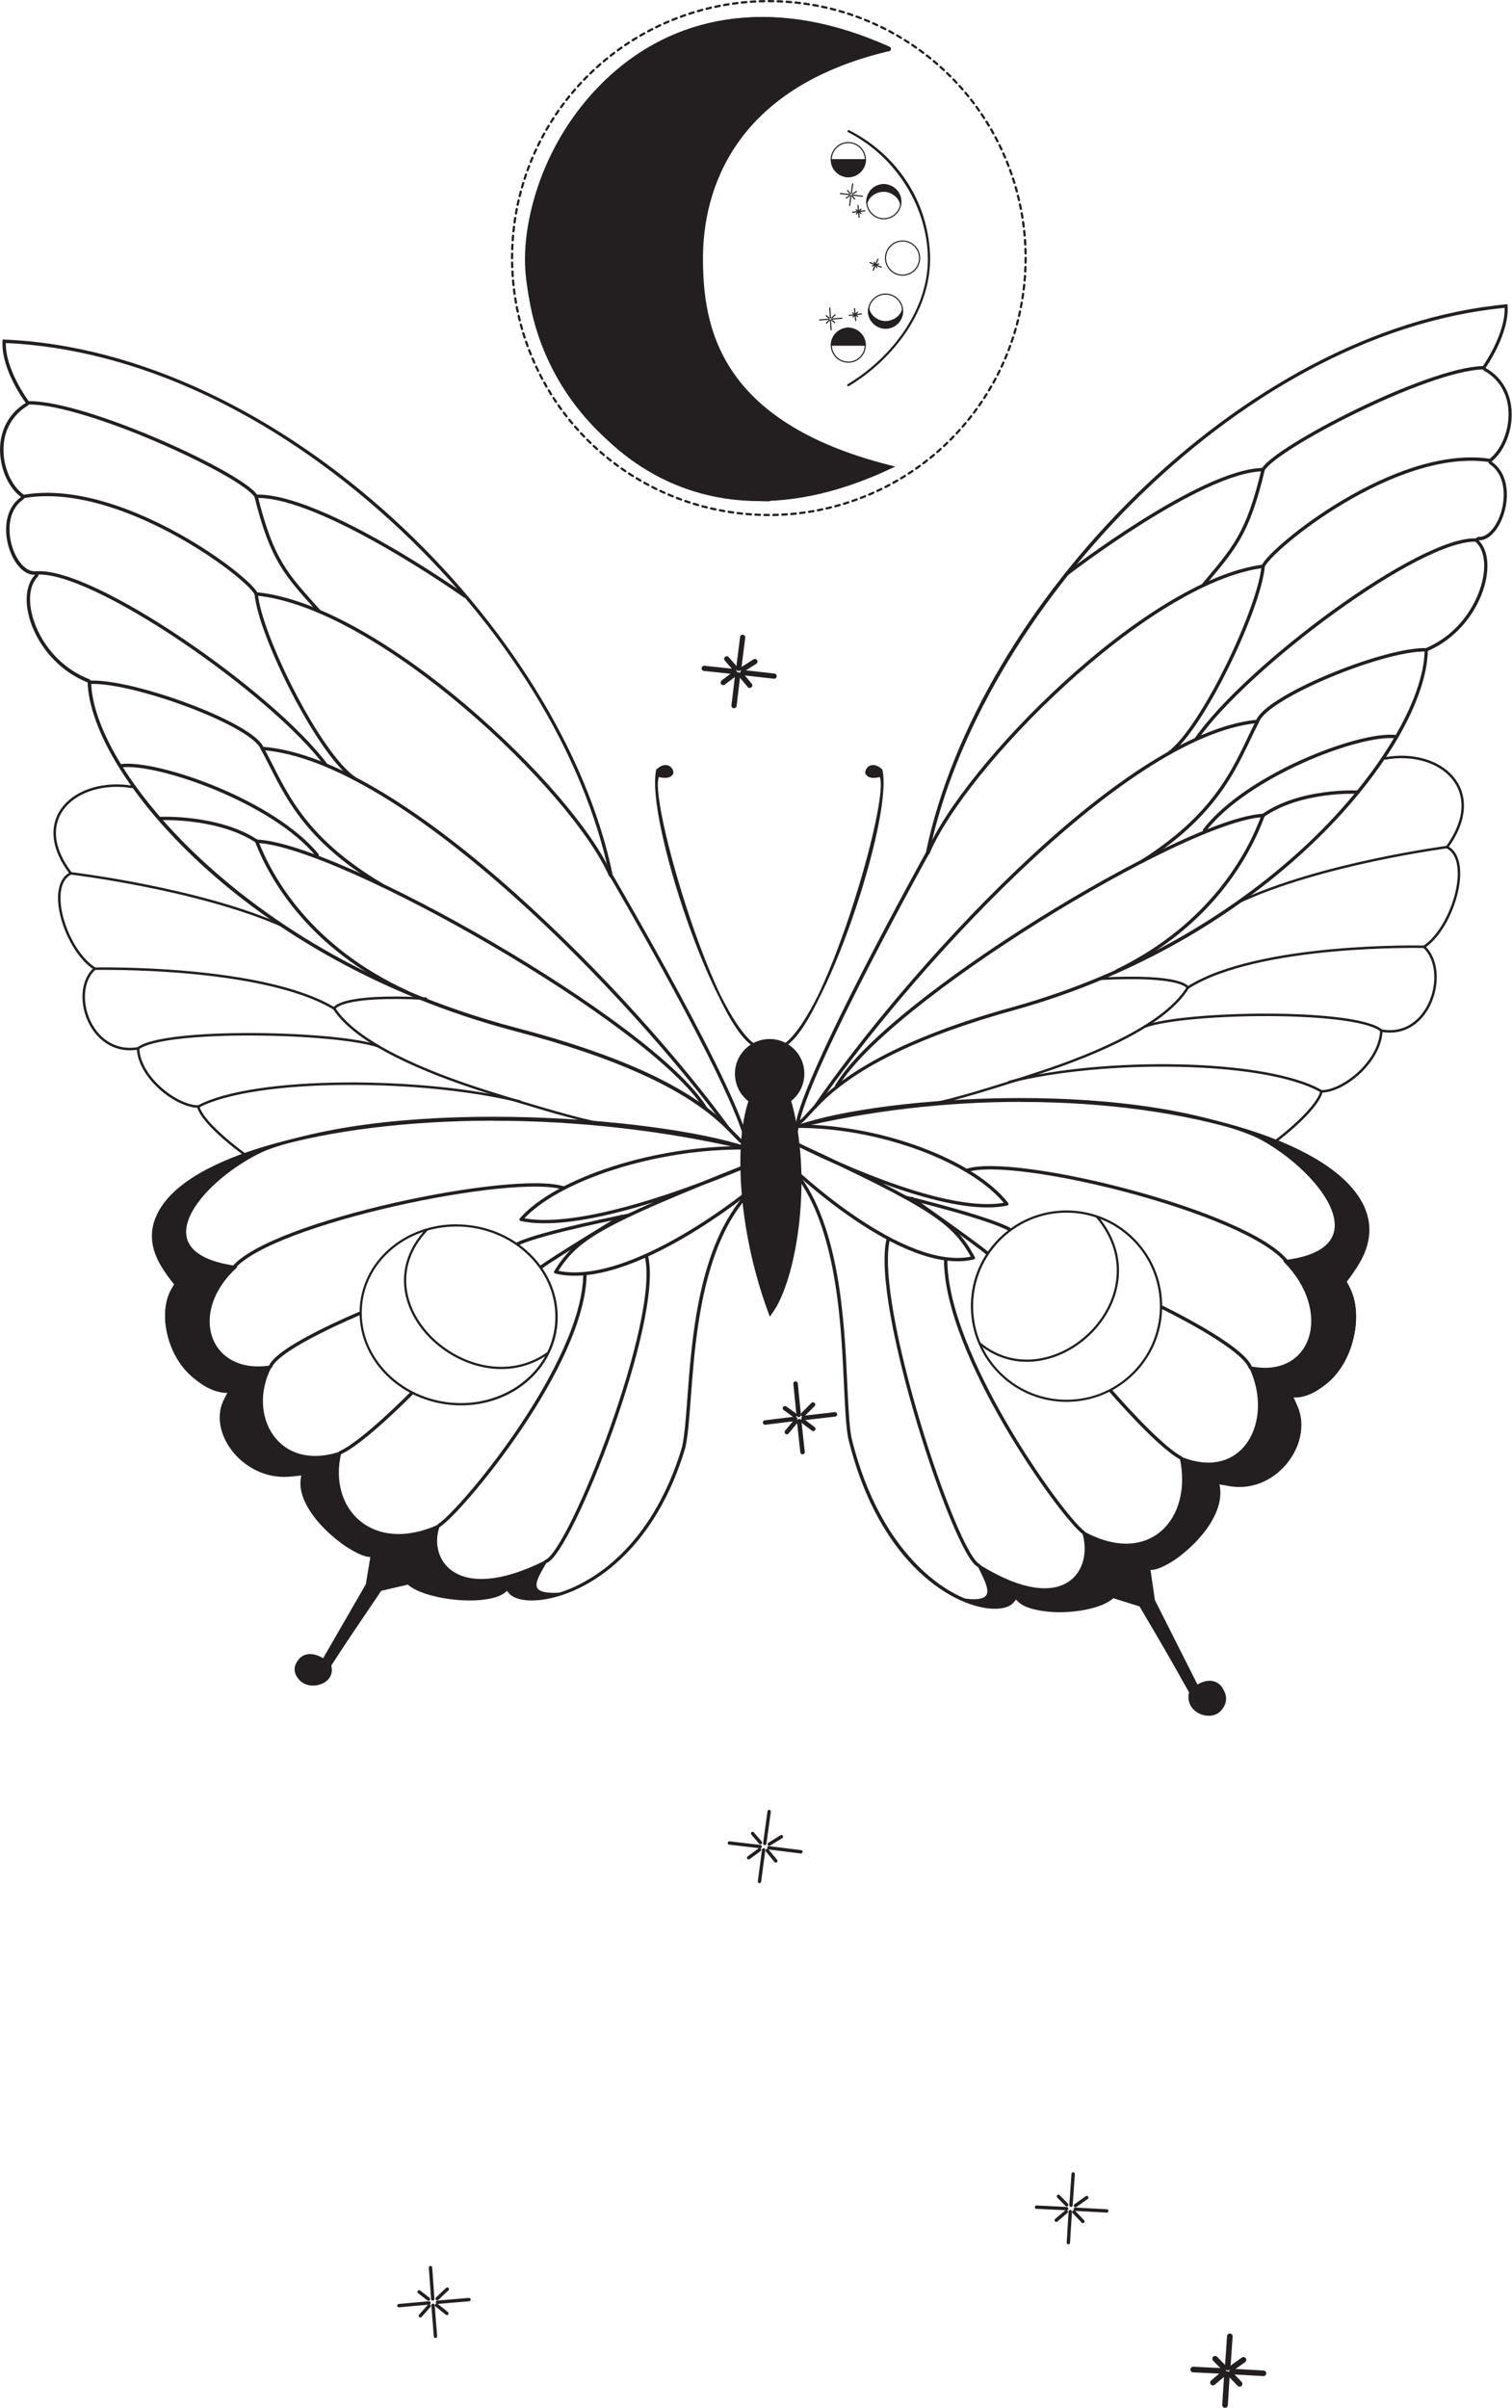 <?xml version="1.0" encoding="UTF-8"?>
<svg id="Layer_1" data-name="Layer 1" xmlns="http://www.w3.org/2000/svg" viewBox="0 0 188.95 300.71">
  <defs>
    <style>
      .cls-1, .cls-2, .cls-3, .cls-4, .cls-5, .cls-6, .cls-7, .cls-8, .cls-9, .cls-10, .cls-11, .cls-12, .cls-13, .cls-14 {
        stroke: #231f20;
        stroke-linecap: round;
      }

      .cls-1, .cls-2, .cls-3, .cls-5, .cls-6, .cls-12 {
        fill: none;
      }

      .cls-1, .cls-2, .cls-5, .cls-13, .cls-14 {
        stroke-miterlimit: 10;
      }

      .cls-1, .cls-9, .cls-14 {
        stroke-width: .56px;
      }

      .cls-2, .cls-8, .cls-13 {
        stroke-width: .14px;
      }

      .cls-3 {
        stroke-width: .31px;
      }

      .cls-3, .cls-4, .cls-6, .cls-7, .cls-8, .cls-9, .cls-10, .cls-11, .cls-12 {
        stroke-linejoin: round;
      }

      .cls-4, .cls-6 {
        stroke-width: .42px;
      }

      .cls-4, .cls-7, .cls-8, .cls-9, .cls-10, .cls-11, .cls-15, .cls-13, .cls-14 {
        fill: #231f20;
      }

      .cls-5 {
        stroke-dasharray: 0 0 .56 .56;
      }

      .cls-5, .cls-10, .cls-12 {
        stroke-width: .28px;
      }

      .cls-7 {
        stroke-width: .65px;
      }

      .cls-11 {
        stroke-width: .7px;
      }

      .cls-15 {
        stroke-width: 0px;
      }
    </style>
  </defs>
  <path class="cls-10" d="m97.63,130.74c5.18-2.47,13.86-28.58,12.51-34.56-1.12-1.03-1.91-.23-1.87.37.37.79,1.73.33,1.73.33,1.68,2.19-7.14,32.27-12.37,33.86"/>
  <path class="cls-10" d="m94.65,130.74c-5.18-2.47-13.86-28.58-12.51-34.56,1.12-1.03,1.91-.23,1.87.37-.37.79-1.73.33-1.73.33-1.68,2.19,7.14,32.27,12.37,33.86"/>
  <line class="cls-7" x1="88" y1="83.47" x2="91.76" y2="83.87"/>
  <line class="cls-7" x1="92.81" y1="79.59" x2="92.32" y2="83.47"/>
  <line class="cls-7" x1="96.74" y1="84.44" x2="92.82" y2="84"/>
  <line class="cls-7" x1="91.73" y1="88.12" x2="92.19" y2="84.26"/>
  <line class="cls-7" x1="92.63" y1="84.33" x2="93.69" y2="85.59"/>
  <line class="cls-7" x1="92.86" y1="83.56" x2="94.34" y2="82.62"/>
  <line class="cls-7" x1="91.69" y1="84.25" x2="90.38" y2="85.24"/>
  <line class="cls-7" x1="91.78" y1="83.39" x2="90.82" y2="82.28"/>
  <line class="cls-9" x1="95.61" y1="177.66" x2="99.36" y2="177.2"/>
  <line class="cls-9" x1="99.42" y1="172.8" x2="99.81" y2="176.7"/>
  <line class="cls-9" x1="104.34" y1="176.64" x2="100.43" y2="177.09"/>
  <line class="cls-9" x1="100.29" y1="181.35" x2="99.87" y2="177.49"/>
  <line class="cls-9" x1="100.32" y1="177.46" x2="101.63" y2="178.45"/>
  <line class="cls-9" x1="100.36" y1="176.65" x2="101.6" y2="175.41"/>
  <line class="cls-9" x1="99.38" y1="177.59" x2="98.33" y2="178.85"/>
  <line class="cls-9" x1="99.28" y1="176.73" x2="98.09" y2="175.87"/>
  <line class="cls-4" x1="91.15" y1="230.17" x2="94.99" y2="230.62"/>
  <line class="cls-4" x1="96.12" y1="226.24" x2="95.57" y2="230.23"/>
  <line class="cls-4" x1="100.09" y1="231.27" x2="96.08" y2="230.77"/>
  <line class="cls-4" x1="94.91" y1="234.98" x2="95.43" y2="231.03"/>
  <line class="cls-4" x1="95.88" y1="231.11" x2="96.95" y2="232.41"/>
  <line class="cls-4" x1="96.13" y1="230.32" x2="97.65" y2="229.38"/>
  <line class="cls-4" x1="94.92" y1="231.01" x2="93.56" y2="232.01"/>
  <line class="cls-4" x1="95.03" y1="230.13" x2="94.05" y2="228.98"/>
  <line class="cls-4" x1="49.85" y1="287.95" x2="53.61" y2="287.61"/>
  <line class="cls-4" x1="53.8" y1="283.2" x2="54.08" y2="287.11"/>
  <line class="cls-4" x1="58.61" y1="287.19" x2="54.68" y2="287.53"/>
  <line class="cls-4" x1="54.42" y1="291.78" x2="54.11" y2="287.91"/>
  <line class="cls-4" x1="54.56" y1="287.89" x2="55.85" y2="288.92"/>
  <line class="cls-4" x1="54.63" y1="287.08" x2="55.9" y2="285.88"/>
  <line class="cls-4" x1="53.62" y1="287.99" x2="52.53" y2="289.22"/>
  <line class="cls-4" x1="53.54" y1="287.13" x2="52.38" y2="286.23"/>
  <line class="cls-4" x1="129.53" y1="275.65" x2="133.3" y2="275.83"/>
  <line class="cls-4" x1="134.11" y1="271.5" x2="133.84" y2="275.41"/>
  <line class="cls-4" x1="138.31" y1="276.12" x2="134.37" y2="275.91"/>
  <line class="cls-4" x1="133.51" y1="280.08" x2="133.75" y2="276.2"/>
  <line class="cls-4" x1="134.2" y1="276.25" x2="135.33" y2="277.44"/>
  <line class="cls-4" x1="134.39" y1="275.46" x2="135.81" y2="274.45"/>
  <line class="cls-4" x1="133.25" y1="276.22" x2="132" y2="277.28"/>
  <line class="cls-4" x1="133.3" y1="275.35" x2="132.27" y2="274.3"/>
  <line class="cls-11" x1="149.11" y1="295.93" x2="152.88" y2="296.11"/>
  <line class="cls-11" x1="153.69" y1="291.78" x2="153.42" y2="295.69"/>
  <line class="cls-11" x1="157.89" y1="296.4" x2="153.95" y2="296.18"/>
  <line class="cls-11" x1="153.09" y1="300.36" x2="153.33" y2="296.48"/>
  <line class="cls-11" x1="153.78" y1="296.53" x2="154.91" y2="297.72"/>
  <line class="cls-11" x1="153.96" y1="295.74" x2="155.39" y2="294.72"/>
  <line class="cls-11" x1="152.83" y1="296.5" x2="151.58" y2="297.56"/>
  <line class="cls-11" x1="152.88" y1="295.63" x2="151.85" y2="294.58"/>
  <path class="cls-15" d="m188.03,38.42c.09,3.32-2.66,7.22-2.69,7.26-.07.1-.09.22-.07.34.03.12.1.22.2.28,1.8,1.01,2.87,2.75,3.03,4.88.18,2.34-.81,4.92-2.34,6.12-.11.08-.17.21-.16.35,0,.14.07.26.19.34,1.84,1.23,2.03,3.88,1.4,5.96-.55,1.82-1.67,3.1-2.71,3.1h-.06s-.01,0-.02,0c-.17,0-.32.1-.39.25-.07.16-.03.35.09.47.89.89,1.19,2.5.82,4.42-.54,2.84-2.71,6.83-7.04,8.71-.15.07-.25.21-.25.38-.13,6.06-5.45,15.1-13.55,23.05-9.96,9.77-23.34,17.36-37.67,21.37-18.49,5.08-23.65,10.77-25.86,13.2-.4.45-.72.79-.98,1,1.74-7.33,15.97-32.98,16.12-33.25.02-.04.04-.08.04-.12,6.12-29.54,38.11-64.8,71.88-68.08m.39-.46c-33.48,2.99-66.34,37.84-72.69,68.46,0,0-15.43,27.76-16.31,34.1.02,0,.04,0,.05,0,2.19,0,2.76-7.65,27.45-14.44,32.49-9.09,51.28-33.23,51.53-44.81,6.6-2.86,9.09-11.08,6.35-13.82.02,0,.05,0,.07,0,2.95,0,5.25-7.37,1.54-9.83,2.86-2.24,4.11-8.96-.75-11.7,0,0,3.11-4.36,2.74-7.97h0Z"/>
  <path class="cls-3" d="m173.11,94.72c6.84-1.24,12.94,3.86,7.72,11.08,3.24,1.62.72,10.08-2.87,12.45,3.25,2.99.76,11.58-5.34,10.46-.12,3.86-4.73,7.59-7.47,7.59-.62,2.49-6.12,6.52-6.12,6.52-15.95-8.14-48.75-5.89-59.31-2.16"/>
  <path class="cls-15" d="m127.57,137.62c21.25,0,39.14,5.59,42.55,13.29,1.25,2.83.48,5.82-2.3,8.87-.15.16-.15.41,0,.57,1.5,1.62,1.63,5.36.31,8.52-.77,1.84-2.67,4.96-6.74,5.09-.16,0-.3.1-.37.24-.07.14-.05.31.05.44,1.34,1.73,1.49,4.1.4,6.33-1.28,2.62-3.88,4.31-6.6,4.31-.84,0-1.69-.16-2.52-.46-.05-.02-.1-.03-.15-.03-.09,0-.18.03-.26.09-.11.09-.18.23-.16.37.19,2.06-1.04,4.98-3.07,7.28-1.63,1.84-3.49,2.92-5.11,2.96-.12,0-.23.06-.31.15-.08.09-.11.21-.09.33l.58,3.98s.02.09.04.13l5.4,10.7c.06.12.17.2.3.23.02,0,.05,0,.07,0,.11,0,.21-.04.29-.12.34-.32.74-.49,1.15-.49.69,0,1.36.46,1.64,1.12.16.37.3,1.1-.46,1.88-.28.29-.69.45-1.16.45-.67,0-1.33-.31-1.73-.81-.35-.44-.46-1-.32-1.61.02-.1,0-.21-.04-.3l-6.1-10.83c-.05-.09-.14-.16-.24-.2l-3.41-1.07s-.08-.02-.13-.02c-.17,0-.34.11-.4.28-.21.59-3.3,1.5-6.69,1.5-2.54,0-4.32-.54-4.65-1.41-.06-.17-.22-.27-.39-.27-.01,0-.03,0-.04,0-.19.02-.34.16-.38.35-.11.64-.95,1.03-2.21,1.03-4.96,0-14.22-5.7-17.92-20.97-.27-1.47-.38-3.81-.51-6.53-.38-8.25-.96-20.69-6.92-27.41l.82-4.72c8.73-2.12,18.33-3.25,27.77-3.25h0m0-.42c-9.11,0-18.8,1.02-28.14,3.32l-.9,5.2c7.98,8.76,6.35,27.91,7.47,33.89,3.9,16.1,13.62,21.32,18.33,21.32,1.49,0,2.48-.52,2.62-1.38.46,1.22,2.65,1.69,5.05,1.69,3.19,0,6.74-.82,7.09-1.78l3.41,1.07,6.1,10.83c-.42,1.8,1.08,2.93,2.46,2.93.55,0,1.08-.18,1.47-.57,1.61-1.65.16-3.72-1.48-3.72-.49,0-.99.18-1.44.61l-5.4-10.7-.58-3.98c4.36-.12,8.96-6.72,8.59-10.7.91.34,1.81.49,2.67.49,5.8,0,9.9-6.98,6.54-11.32,7.72-.25,9.71-11.08,6.72-14.31,11.45-12.58-11.69-22.87-40.57-22.87h0Z"/>
  <path class="cls-15" d="m133.28,151.45c3,0,5.86,1.14,8.04,3.21,4.67,4.43,4.86,11.84.43,16.51-2.23,2.34-5.23,3.64-8.47,3.64-3,0-5.86-1.14-8.04-3.21-4.67-4.43-4.86-11.84-.43-16.51,2.23-2.34,5.23-3.64,8.47-3.64m0-.28c-3.16,0-6.32,1.25-8.67,3.72-4.55,4.79-4.35,12.36.44,16.9,2.31,2.2,5.27,3.29,8.23,3.29,3.16,0,6.32-1.25,8.67-3.72,4.55-4.79,4.35-12.36-.44-16.9-2.31-2.2-5.27-3.29-8.23-3.29h0Z"/>
  <path class="cls-12" d="m137.11,151.99c8.46,10.1-5.75,23.15-14.67,15.8"/>
  <path class="cls-10" d="m120.43,199.76c4.67.65,2.96-1.91,1.87-4.25,10.98,6.81,14.56.47,13.07-4.14,8.25,4.54,13.88-1.56,12.2-9.3,7.84,3.17,11.86-4.57,8.68-11.3,7.84,1.59,10.55-7,4.29-13.26,14.53-1.74.85-15.3-7.02-16.9,0,0,25.56,5.77,14.61,19.45,3.7,6.14-1.93,14.84-6.72,14.31,3.05,5.45-1.96,12.38-9.21,10.83,1.43,5.08-6.66,11.2-8.59,10.7l.58,3.98,5.4,10.7c2.74-1.74,4.16,1.22,2.86,2.63-.67,1.19-3.37.95-3.65-1.98l-6.3-10.72-3.41-1.07c-2.07,2.04-10.19,2.62-12.14.09-1.32,2.32-6.52.22-6.52.22Z"/>
  <path class="cls-3" d="m137.48,122.24c10.46-.55,10.95,1.11,10.95,1.11-2.72,4.47-10.96,8.13-18.55,10.62-5.42,1.78-10.7,3.41-13.23,3.85"/>
  <path class="cls-3" d="m154.82,112.65c10.25-4.8,26.01-6.86,26.01-6.86"/>
  <path class="cls-3" d="m148.43,123.35c8.78-5.6,29.53-5.11,29.53-5.11"/>
  <path class="cls-3" d="m143.08,128.19c5.16-1.85,26.28-2.17,29.54.51"/>
  <path class="cls-3" d="m126.15,135.12c11.39-2.96,32-2.87,38.99,1.18"/>
  <path class="cls-6" d="m139.6,121.25c11.79-5.73,16.51-14.64,18.25-19.41-9.92.51-47.05,23.14-53.29,33.79"/>
  <path class="cls-6" d="m142.71,107.58c10.12-6.39,11.91-12.62,14.44-17.49-17.13,1.62-44.35,32.17-55.32,48.19"/>
  <path class="cls-6" d="m146.12,94.03c4.21-3.12,11.31-18.14,11.73-23.31-14.68,1.93-37.38,25.08-41.89,35.82"/>
  <path class="cls-6" d="m150.35,73.09c3.87-4.62,5.58-6.36,7.5-14.44-7.79.1-24.6,13.08-24.6,13.08"/>
  <path class="cls-6" d="m185.25,45.93c-7.12.24-25.92,10.03-27.41,12.73"/>
  <path class="cls-6" d="m157.84,70.72c1.1-2.35,16.47-14.86,28.16-13.24"/>
  <path class="cls-6" d="m149.47,92.32c6.36-9.13,28.07-25.26,35.05-24.87"/>
  <path class="cls-6" d="m157.15,90.08c1.11-3.06,15.67-9.02,21.01-8.93"/>
  <path class="cls-6" d="m150.52,103.69c5.29-6.84,19.2-12.13,23.81-11.7"/>
  <path class="cls-6" d="m157.84,101.85c4.67-3.27,11.75-2.92,11.75-2.92"/>
  <path class="cls-6" d="m99.72,140.65c10.44,0,22,4.43,26.1,9.71-5.91,1.26-17.03-2.89-26.4-7.55,17.4,8.05,19.79,9.86,22.22,14.28-8.83,2.1-22.82-11.39-22.82-11.39"/>
  <path class="cls-6" d="m160.87,157.66c-4.76-6.28-34.23-13.51-40.08-11.47"/>
  <path class="cls-6" d="m156.25,170.78c-1-2.67-11.02-7.51-11.02-7.51"/>
  <path class="cls-6" d="m126.15,153.53c-2.82-1.54-13.01-4-13.01-4"/>
  <path class="cls-6" d="m147.56,182.07c-2.82-1.48-8.74-8.35-8.74-8.35"/>
  <path class="cls-6" d="m123.34,156.48c-1.49-1.26-9.37-6.79-9.37-6.79"/>
  <path class="cls-6" d="m135.37,191.38c-2.77-2.1-17.22-22.24-17.19-34.06"/>
  <path class="cls-6" d="m122.3,195.51c-2.93-1.32-13.31-32.64-11.29-40.8"/>
  <path class="cls-15" d="m.73,42.84c16.09.73,33.13,8.59,48.04,22.16,14.25,12.98,24.23,29.13,27.38,44.31,0,.05.03.09.05.13.16.27,15.22,25.99,16.89,33.19-.29-.19-.64-.55-1.15-1.07-2.53-2.62-7.78-8.08-27.59-13.24-19.07-5.06-31.73-14.09-38.98-20.78-8.43-7.77-13.8-16.34-13.99-22.35,0-.17-.11-.32-.27-.38-4.35-1.73-6.58-5.57-7.17-8.34-.41-1.9-.13-3.51.76-4.42.12-.13.15-.31.08-.47-.07-.15-.22-.24-.38-.24-.01,0-.02,0-.03,0-.03,0-.07,0-.1,0-1.04,0-2.17-1.24-2.73-3.02-.59-1.88-.6-4.55,1.34-5.92.11-.08.18-.21.18-.34,0-.14-.06-.26-.17-.34-1.53-1.12-2.54-3.52-2.45-5.85.09-2.22,1.16-4.07,3.01-5.2.1-.06.17-.16.19-.28.02-.12,0-.24-.08-.33-.03-.04-2.88-3.85-2.83-7.21m-.4-.44c-.32,3.67,2.89,7.91,2.89,7.91-4.86,2.97-3.5,9.63-.59,11.75-3.66,2.58-1.3,9.71,1.63,9.71.04,0,.09,0,.13,0-2.71,2.79-.1,10.79,6.56,13.45.37,11.31,19.54,34.58,53.29,43.52,26.56,6.92,26.93,14.5,29.35,14.5.01,0,.03,0,.04,0-.8-6.28-17.07-34-17.07-34C70.14,78.27,35.04,43.71.33,42.4H.33Z"/>
  <path class="cls-3" d="m16.48,98.27c-6.9-1.11-12.91,3.9-7.63,10.8-3.19,1.57-.6,9.65,2.99,11.9-3.19,2.83-.63,10.97,5.41,9.96.15,3.65,4.77,7.23,7.52,7.27.64,2.36,6.18,6.25,6.18,6.25,16.31-7.53,50.95-4.92,62.35-1.09"/>
  <path class="cls-15" d="m61.71,139.97c10.6,0,21.5,1.25,31.54,3.62l.77,4.63c-6.64,6.43-7.53,18.41-8.12,26.36-.19,2.58-.36,4.8-.67,6.15-1.88,6.31-5.05,11.42-9.19,14.78-3.06,2.49-6.65,3.98-9.58,3.98-1.49,0-2.56-.43-2.67-1.07-.03-.18-.18-.32-.36-.35-.02,0-.03,0-.05,0-.17,0-.32.1-.39.25-.29.66-1.71,1.06-3.8,1.06-3.82,0-7.58-1.18-7.8-1.76-.06-.17-.22-.27-.39-.27-.03,0-.06,0-.1.01l-3.45.8c-.11.02-.2.09-.26.18l-6.14,9.47c-.06.1-.08.22-.06.33.12.49.05.91-.22,1.26-.34.44-.97.71-1.65.71-.53,0-1.01-.18-1.32-.48-.52-.51-.69-1.08-.48-1.58.23-.56.86-.95,1.53-.95.46,0,.9.18,1.27.52.08.07.18.11.29.11.02,0,.04,0,.06,0,.13-.02.24-.1.3-.21l5.42-9.39s.04-.09.05-.14l.6-3.6c.02-.12-.01-.24-.08-.33-.07-.09-.18-.15-.3-.16-1.82-.14-3.87-1.41-5.61-3.49-1.76-2.1-2.78-4.55-2.6-6.24.01-.14-.04-.28-.15-.37-.08-.06-.17-.1-.27-.1-.04,0-.08,0-.12.02-.73.21-1.47.32-2.2.32-3.44,0-6.03-2.29-7.07-4.56-.91-1.98-.72-3.95.52-5.39.1-.12.13-.29.07-.44s-.2-.25-.36-.26c-4.52-.3-6.37-3.97-6.95-5.53-1.04-2.78-.83-5.86.49-7.17.16-.16.17-.42,0-.59-2.63-2.76-3.42-5.44-2.34-7.96,3.07-7.17,20.27-12.18,41.83-12.18m0-.42c-28.96,0-50.87,9.23-39.79,20.85-2.93,2.91-.9,12.92,6.73,13.42-3.37,3.92.93,10.64,6.87,10.64.75,0,1.53-.11,2.32-.34-.38,3.63,4.22,9.86,8.6,10.19l-.6,3.6-5.42,9.39c-.48-.44-1.03-.63-1.55-.63-1.58,0-2.9,1.72-1.35,3.25.42.41,1.01.6,1.62.6,1.32,0,2.67-.92,2.27-2.5l6.14-9.47,3.45-.8c.38.99,4.73,2.03,8.19,2.03,2.04,0,3.77-.36,4.19-1.31.15.87,1.33,1.42,3.09,1.42,5.03,0,14.84-4.5,19.18-19.06,1.32-5.64-.02-24.12,8.85-32.48l-.86-5.13c-10.76-2.56-21.77-3.69-31.91-3.69h0Z"/>
  <path class="cls-15" d="m57.02,153.18h0c3.44,0,6.77,1.34,9.12,3.69,2.25,2.24,3.4,5.11,3.25,8.1-.15,2.92-1.53,5.6-3.9,7.53-2.16,1.76-4.96,2.73-7.89,2.73-3.47,0-6.81-1.35-9.16-3.72-2.2-2.21-3.35-5.05-3.22-7.99.12-2.88,1.45-5.53,3.74-7.47,2.18-1.85,5.05-2.87,8.06-2.87m0-.28c-2.97,0-5.92.97-8.24,2.94-4.92,4.17-5.14,11.25-.53,15.88,2.5,2.51,5.94,3.8,9.36,3.8,2.89,0,5.77-.92,8.07-2.79,5.08-4.14,5.39-11.35.67-16.05-2.51-2.5-5.93-3.77-9.32-3.77h0Z"/>
  <path class="cls-12" d="m53.32,153.59c-8.74,9.32,5.75,22.03,15.11,15.42"/>
  <path class="cls-10" d="m70.1,199.03c-4.84.36-3.04-1.92-1.88-4.03-11.35,5.7-14.95-.3-13.39-4.46-8.39,3.77-14.03-2.07-12.32-9.11-7.86,2.59-11.87-4.67-8.71-10.76-7.8,1.2-10.53-6.81-4.32-12.44-14.42-1.98-.9-14.38,7.06-15.77,0,0-25.51,4.99-14.61,17.93-3.61,5.56,1.99,13.73,6.73,13.42-3,4.88,1.98,11.41,9.19,10.3-1.43,4.58,6.65,10.54,8.6,10.19l-.6,3.6-5.42,9.39c-2.71-1.72-4.12.85-2.83,2.19.66,1.11,3.34,1.05,3.62-1.57l6.34-9.36,3.45-.8c2.08,1.97,10.36,2.94,12.38.72,1.33,2.21,6.73.55,6.73.55Z"/>
  <path class="cls-3" d="m53.23,124.72c-10.88-.57-11.46,1.24-11.46,1.24,2.8,4.33,11.33,7.95,19.27,10.44,5.71,1.79,11.35,3.46,14.04,3.92"/>
  <path class="cls-3" d="m35.2,115.58c-10.49-4.62-26.34-6.51-26.34-6.51"/>
  <path class="cls-3" d="m41.77,125.96c-9.01-5.44-29.92-4.98-29.92-4.98"/>
  <path class="cls-3" d="m47.29,130.67c-5.33-1.83-26.79-2.26-30.03.26"/>
  <path class="cls-3" d="m64.96,137.56c-11.94-3-33.14-3.13-40.19.64"/>
  <path class="cls-6" d="m50.94,123.96c-12.22-5.59-17.07-14.26-18.87-18.9,10.27.4,49.5,22.7,56.06,33.29"/>
  <path class="cls-6" d="m47.77,110.56c-10.52-6.2-12.37-12.32-15-17.09,17.92,1.32,46.69,31.56,58.28,47.51"/>
  <path class="cls-6" d="m44.26,97.2c-4.4-3.03-11.79-17.85-12.24-23.03,15.44,1.5,39.58,24.43,44.29,35.18"/>
  <path class="cls-6" d="m39.87,76.34c-4.06-4.55-5.85-6.24-7.87-14.36,8.2-.21,26.08,12.46,26.08,12.46"/>
  <path class="cls-6" d="m3.56,50.31c7.25-.09,26.87,8.99,28.44,11.67"/>
  <path class="cls-6" d="m32.02,74.17c-1.15-2.32-17.17-14.25-29.03-12.17"/>
  <path class="cls-6" d="m40.75,95.56c-6.62-8.95-29.17-24.61-36.23-24"/>
  <path class="cls-6" d="m32.77,93.47c-1.16-3.01-16.04-8.47-21.46-8.26"/>
  <path class="cls-6" d="m39.64,106.79c-5.47-6.67-19.74-11.66-24.41-11.17"/>
  <path class="cls-6" d="m32.08,105.05c-4.8-3.15-12-2.83-12-2.83"/>
  <path class="cls-6" d="m93.3,143.36c-11.35-.17-23.78,3.93-28.18,8.93,6.22,1.35,18.17-2.43,28.45-6.8-18.94,7.49-21.5,9.17-24.13,13.36,9.33,2.26,24.72-10.51,24.72-10.51"/>
  <path class="cls-6" d="m29.14,158.36c4.77-5.76,35.19-12.05,41.35-9.97"/>
  <path class="cls-6" d="m33.79,170.68c1-2.44,11.14-6.64,11.14-6.64"/>
  <path class="cls-6" d="m64.74,155.32c2.98-1.41,13.85-3.55,13.85-3.55"/>
  <path class="cls-6" d="m42.51,181.43c2.85-1.25,8.91-7.41,8.91-7.41"/>
  <path class="cls-6" d="m67.66,158.22c1.58-1.17,10.04-6.31,10.04-6.31"/>
  <path class="cls-6" d="m54.83,190.54c2.85-1.81,18.11-20.11,18.27-31.39"/>
  <path class="cls-6" d="m68.22,195.01c3.06-1.07,14.55-30.25,12.55-38.16"/>
  <circle class="cls-14" cx="96.18" cy="134.1" r="4.06"/>
  <path class="cls-14" d="m94.02,137c-2.08,5.18-1.61,16.34,2.26,26.85,2.96-4.05,5.18-16.96,2.16-26.85h-4.42Z"/>
  <g>
    <circle class="cls-5" cx="96.08" cy="32.23" r="32.09"/>
    <path class="cls-1" d="m96.08,62.33c-16.62,0-30.1-13.48-30.1-30.1S83.45-6.46,111.05,6.11"/>
    <path class="cls-14" d="m111.05,6.11c-19.66,4.65-23.48,17.66-23.48,26.12s1.87,20.62,23.48,26.12c-27.44,12.81-43.46-8.28-45.07-24-1.49-14.48,14.19-41.86,45.07-28.25"/>
    <circle class="cls-2" cx="112.79" cy="32.23" r="2.13"/>
    <g>
      <circle class="cls-2" cx="110.67" cy="38.86" r="2.13"/>
      <path class="cls-13" d="m108.57,38.51c.08.8.99,1.6,1.97,1.65s2.02-.57,2.24-1.51c-.08,2.09-1.67,2.36-2.23,2.33-.48-.02-2.23-.66-1.99-2.47"/>
    </g>
    <g>
      <circle class="cls-2" cx="106.01" cy="43.11" r="2.12"/>
      <path class="cls-13" d="m108.13,43.11h-4.25c.11-1.51,1.35-2.12,2.12-2.12s2.12.78,2.12,2.12"/>
    </g>
    <g>
      <circle class="cls-2" cx="106.01" cy="19.94" r="2.13"/>
      <path class="cls-13" d="m108.14,19.94h-4.25c.11,1.51,1.35,2.13,2.13,2.13s2.12-.78,2.13-2.13"/>
    </g>
    <path class="cls-15" d="m105.97,16.5c5.68,2.88,9.67,8.8,9.97,15.21.31,6.74-4.45,12.94-10,16.27-.16.09-.01.34.14.24,5.63-3.38,10.45-9.67,10.14-16.51s-4.33-12.52-10.11-15.45c-.16-.08-.3.16-.14.24h0Z"/>
    <g>
      <circle class="cls-2" cx="110.45" cy="25.19" r="2.13"/>
      <path class="cls-13" d="m112.54,25.55c-.08-.8-.99-1.6-1.97-1.66s-2.02.56-2.25,1.5c.09-2.09,1.68-2.35,2.23-2.32.48.03,2.23.67,1.98,2.48"/>
    </g>
    <g>
      <line class="cls-8" x1="105.02" y1="24.17" x2="106.21" y2="24.31"/>
      <line class="cls-8" x1="106.56" y1="22.96" x2="106.38" y2="24.19"/>
      <line class="cls-8" x1="107.78" y1="24.51" x2="106.54" y2="24.36"/>
      <line class="cls-8" x1="106.18" y1="25.66" x2="106.34" y2="24.44"/>
      <line class="cls-8" x1="106.48" y1="24.46" x2="106.81" y2="24.86"/>
      <line class="cls-8" x1="106.56" y1="24.21" x2="107.03" y2="23.92"/>
      <line class="cls-8" x1="106.18" y1="24.43" x2="105.76" y2="24.74"/>
      <line class="cls-8" x1="106.22" y1="24.16" x2="105.92" y2="23.8"/>
    </g>
    <g>
      <line class="cls-8" x1="106.55" y1="26.5" x2="107.21" y2="26.43"/>
      <line class="cls-8" x1="107.22" y1="25.66" x2="107.29" y2="26.34"/>
      <line class="cls-8" x1="108.08" y1="26.33" x2="107.39" y2="26.41"/>
      <line class="cls-8" x1="107.37" y1="27.15" x2="107.3" y2="26.48"/>
      <line class="cls-8" x1="107.37" y1="26.47" x2="107.6" y2="26.65"/>
      <line class="cls-8" x1="107.38" y1="26.33" x2="107.6" y2="26.12"/>
      <line class="cls-8" x1="107.21" y1="26.5" x2="107.03" y2="26.71"/>
      <line class="cls-8" x1="107.19" y1="26.34" x2="106.99" y2="26.19"/>
    </g>
    <g>
      <line class="cls-8" x1="108.72" y1="32.79" x2="109.33" y2="33.04"/>
      <line class="cls-8" x1="109.71" y1="32.37" x2="109.44" y2="33"/>
      <line class="cls-8" x1="110.14" y1="33.37" x2="109.5" y2="33.11"/>
      <line class="cls-8" x1="109.12" y1="33.75" x2="109.38" y2="33.12"/>
      <line class="cls-8" x1="109.45" y1="33.16" x2="109.57" y2="33.42"/>
      <line class="cls-8" x1="109.53" y1="33.04" x2="109.82" y2="32.95"/>
      <line class="cls-8" x1="109.3" y1="33.1" x2="109.03" y2="33.2"/>
      <line class="cls-8" x1="109.36" y1="32.96" x2="109.25" y2="32.73"/>
    </g>
    <g>
      <line class="cls-8" x1="102.43" y1="39.96" x2="103.62" y2="39.86"/>
      <line class="cls-8" x1="103.7" y1="38.47" x2="103.77" y2="39.71"/>
      <line class="cls-8" x1="105.21" y1="39.75" x2="103.96" y2="39.84"/>
      <line class="cls-8" x1="103.86" y1="41.19" x2="103.78" y2="39.96"/>
      <line class="cls-8" x1="103.92" y1="39.96" x2="104.33" y2="40.29"/>
      <line class="cls-8" x1="103.95" y1="39.7" x2="104.35" y2="39.32"/>
      <line class="cls-8" x1="103.62" y1="39.99" x2="103.28" y2="40.37"/>
      <line class="cls-8" x1="103.6" y1="39.71" x2="103.24" y2="39.42"/>
    </g>
    <g>
      <line class="cls-8" x1="106.12" y1="39.39" x2="106.77" y2="39.31"/>
      <line class="cls-8" x1="106.79" y1="38.54" x2="106.85" y2="39.22"/>
      <line class="cls-8" x1="107.64" y1="39.21" x2="106.96" y2="39.29"/>
      <line class="cls-8" x1="106.93" y1="40.03" x2="106.86" y2="39.36"/>
      <line class="cls-8" x1="106.94" y1="39.35" x2="107.17" y2="39.53"/>
      <line class="cls-8" x1="106.95" y1="39.21" x2="107.16" y2="39"/>
      <line class="cls-8" x1="106.78" y1="39.38" x2="106.59" y2="39.59"/>
      <line class="cls-8" x1="106.76" y1="39.22" x2="106.55" y2="39.07"/>
    </g>
  </g>
</svg>